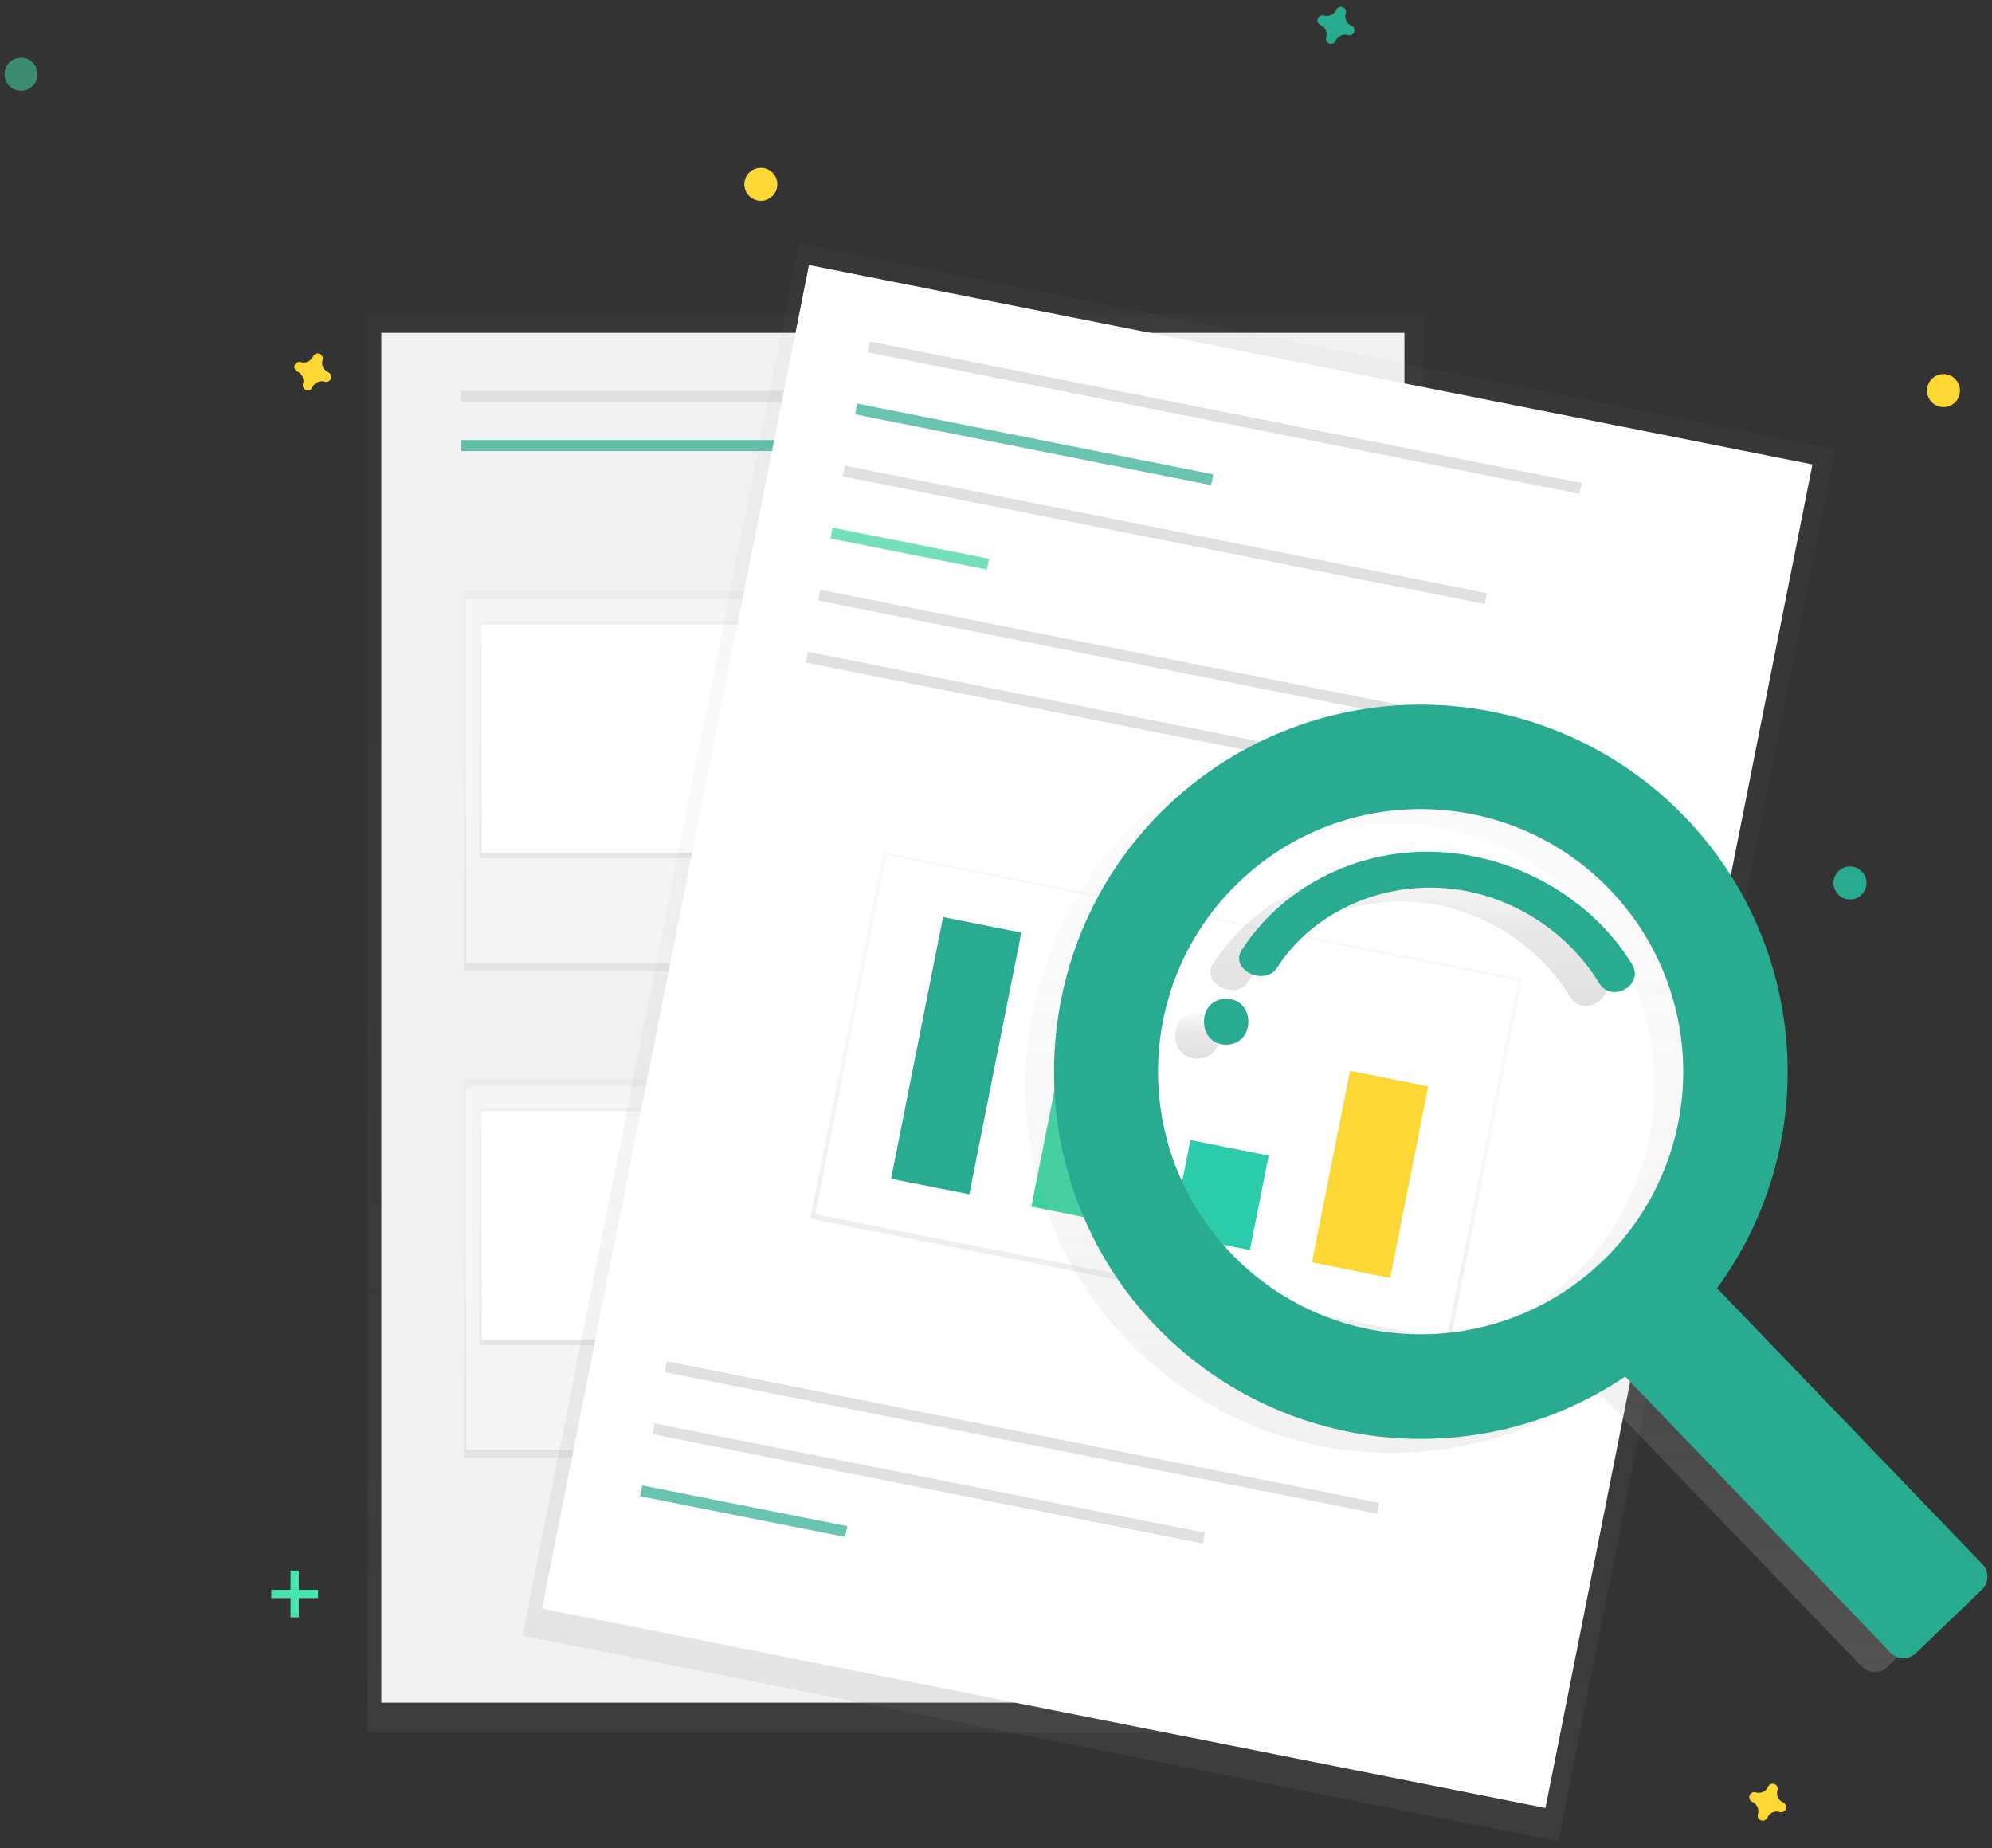 <svg width="221" height="205" viewBox="0 0 221 205" fill="none" xmlns="http://www.w3.org/2000/svg">
<rect x="0" y="0" width="221" height="205" fill="#333333" stroke="none"/>
<g opacity="0.5">
<rect x="40.777" y="34.783" width="117.17" height="157.449" fill="url(#paint0_linear)"/>
</g>
<rect x="42.303" y="36.92" width="113.509" height="151.957" fill="#F2F2F2"/>
<rect x="51.152" y="43.327" width="39.056" height="1.22" fill="#E0E0E0"/>
<rect opacity="0.7" x="51.152" y="48.819" width="39.056" height="1.22" fill="#29AB91"/>
<rect x="96.007" y="43.327" width="39.056" height="1.22" fill="#E0E0E0"/>
<rect x="102.107" y="78.114" width="39.056" height="1.22" fill="#E0E0E0"/>
<rect x="103.025" y="81.469" width="39.056" height="1.22" fill="#E0E0E0"/>
<rect x="104.856" y="84.826" width="39.056" height="1.22" fill="#E0E0E0"/>
<rect x="102.107" y="132.121" width="39.056" height="1.22" fill="#E0E0E0"/>
<rect x="103.025" y="135.479" width="39.056" height="1.22" fill="#E0E0E0"/>
<rect x="104.856" y="138.833" width="39.056" height="1.22" fill="#E0E0E0"/>
<g opacity="0.5">
<rect x="51.458" y="65.601" width="41.497" height="42.108" fill="url(#paint1_linear)"/>
</g>
<rect x="51.719" y="66.518" width="40.844" height="40.277" fill="#F5F5F5"/>
<g opacity="0.5">
<rect x="53.159" y="68.959" width="38.095" height="26.241" fill="url(#paint2_linear)"/>
</g>
<rect x="53.42" y="69.264" width="37.57" height="25.326" fill="white"/>
<mask id="mask0" mask-type="alpha" maskUnits="userSpaceOnUse" x="100" y="85" width="38" height="26">
<rect x="100.19" y="85.082" width="37.57" height="25.326" fill="white"/>
</mask>
<g mask="url(#mask0)">
<path opacity="0.4" fill-rule="evenodd" clip-rule="evenodd" d="M50.235 93.676L59.696 79.028L63.663 85.435L72.207 76.588L79.53 85.435L85.937 72.316L102.413 98.556L49.015 96.725L50.235 93.676Z" fill="#6C63FF"/>
</g>
<g opacity="0.5">
<rect x="51.458" y="119.611" width="41.497" height="42.108" fill="url(#paint3_linear)"/>
</g>
<rect x="51.719" y="120.525" width="40.844" height="40.277" fill="#F5F5F5"/>
<g opacity="0.5">
<rect x="53.159" y="122.968" width="38.095" height="26.241" fill="url(#paint4_linear)"/>
</g>
<rect x="53.42" y="123.271" width="37.57" height="25.326" fill="white"/>
<mask id="mask1" mask-type="alpha" maskUnits="userSpaceOnUse" x="100" y="139" width="38" height="26">
<rect x="100.19" y="139.09" width="37.57" height="25.326" fill="white"/>
</mask>
<g mask="url(#mask1)">
<path opacity="0.4" fill-rule="evenodd" clip-rule="evenodd" d="M50.235 147.683L59.696 133.036L63.663 139.445L72.207 130.595L79.53 139.445L85.937 126.323L102.413 152.564L49.015 150.735L50.235 147.683Z" fill="#BDBDBD"/>
</g>
<g opacity="0.5">
<path fill-rule="evenodd" clip-rule="evenodd" d="M57.978 181.433L88.668 27.004L203.591 49.842L172.901 204.271L57.978 181.433Z" fill="url(#paint5_linear)"/>
</g>
<path fill-rule="evenodd" clip-rule="evenodd" d="M60.128 178.439L89.748 29.397L201.08 51.522L171.46 200.564L60.128 178.439Z" fill="white"/>
<path fill-rule="evenodd" clip-rule="evenodd" d="M96.474 37.883L175.485 53.586L175.247 54.782L96.236 39.08L96.474 37.883Z" fill="#E0E0E0"/>
<path fill-rule="evenodd" clip-rule="evenodd" d="M73.993 151.014L153.004 166.716L152.766 167.913L73.755 152.211L73.993 151.014Z" fill="#E0E0E0"/>
<path fill-rule="evenodd" clip-rule="evenodd" d="M72.622 157.895L133.676 170.028L133.438 171.225L72.384 159.092L72.622 157.895Z" fill="#E0E0E0"/>
<path opacity="0.7" fill-rule="evenodd" clip-rule="evenodd" d="M71.254 164.781L93.999 169.3L93.761 170.497L71.017 165.977L71.254 164.781Z" fill="#29AB91"/>
<path opacity="0.7" fill-rule="evenodd" clip-rule="evenodd" d="M95.104 44.768L134.608 52.619L134.37 53.816L94.866 45.965L95.104 44.768Z" fill="#29AB91"/>
<path fill-rule="evenodd" clip-rule="evenodd" d="M93.739 51.651L164.967 65.806L164.729 67.003L93.501 52.848L93.739 51.651Z" fill="#E0E0E0"/>
<path opacity="0.7" fill-rule="evenodd" clip-rule="evenodd" d="M92.37 58.536L109.727 61.985L109.489 63.182L92.132 59.733L92.37 58.536Z" fill="#3AD29F"/>
<path fill-rule="evenodd" clip-rule="evenodd" d="M91.003 65.419L170.014 81.121L169.776 82.318L90.765 66.616L91.003 65.419Z" fill="#E0E0E0"/>
<g opacity="0.5">
<path fill-rule="evenodd" clip-rule="evenodd" d="M89.876 135.196L97.965 94.495L168.893 108.59L160.804 149.291L89.876 135.196Z" fill="url(#paint6_linear)"/>
</g>
<path fill-rule="evenodd" clip-rule="evenodd" d="M98.366 94.883L168.397 108.801L160.487 148.605L90.456 134.687L98.366 94.883Z" fill="white"/>
<path fill-rule="evenodd" clip-rule="evenodd" d="M89.635 72.305L168.646 88.007L168.408 89.204L89.397 73.502L89.635 72.305Z" fill="#E0E0E0"/>
<path fill-rule="evenodd" clip-rule="evenodd" d="M104.63 101.728L113.31 103.453L107.541 132.483L98.861 130.758L104.63 101.728Z" fill="#29AB91"/>
<path fill-rule="evenodd" clip-rule="evenodd" d="M118.289 114.398L126.968 116.123L123.102 135.576L114.423 133.851L118.289 114.398Z" fill="#3AD29F"/>
<path fill-rule="evenodd" clip-rule="evenodd" d="M132.069 126.47L140.749 128.195L138.667 138.668L129.987 136.944L132.069 126.47Z" fill="#2CCBAB"/>
<path fill-rule="evenodd" clip-rule="evenodd" d="M149.773 118.788L158.453 120.513L154.23 141.763L145.55 140.038L149.773 118.788Z" fill="#FDD835"/>
<path fill-rule="evenodd" clip-rule="evenodd" d="M154.722 79.713C165.695 79.795 176.171 84.302 183.777 92.213C197.475 106.461 198.967 128.487 187.317 144.454L216.753 175.076C217.512 175.865 217.487 177.12 216.698 177.879L209.361 184.934C208.572 185.693 207.317 185.668 206.558 184.879L177.114 154.254C160.626 165.322 138.561 162.887 124.884 148.49C109.805 132.62 110.066 107.315 125.482 91.774C133.206 83.979 143.748 79.63 154.722 79.713ZM133.414 140.64C144.565 152.239 163.007 152.602 174.606 141.451C180.176 136.096 183.391 128.748 183.543 121.022C183.695 113.297 180.771 105.827 175.416 100.258C164.264 88.66 145.822 88.297 134.224 99.449C122.625 110.6 122.263 129.042 133.414 140.64Z" fill="url(#paint7_linear)"/>
<path fill-rule="evenodd" clip-rule="evenodd" d="M132.837 112.345C129.561 112.345 129.556 117.437 132.837 117.437C136.119 117.437 136.119 112.345 132.837 112.345Z" fill="url(#paint8_linear)"/>
<path fill-rule="evenodd" clip-rule="evenodd" d="M155.676 96.033C146.857 95.834 138.833 100.258 134.567 106.936C133.174 109.115 137.127 111.041 138.512 108.872C142.045 103.343 148.757 99.832 156.018 100.015C163.627 100.205 170.551 104.558 174.216 110.599C175.606 112.891 179.251 110.808 177.874 108.53C173.417 101.214 164.784 96.25 155.676 96.033Z" fill="url(#paint9_linear)"/>
<path fill-rule="evenodd" clip-rule="evenodd" d="M157.917 78.166C168.89 78.249 179.366 82.755 186.972 90.666C200.665 104.917 202.154 126.941 190.502 142.904L219.946 173.529C220.705 174.319 220.68 175.574 219.891 176.333L212.554 183.387C211.765 184.146 210.51 184.122 209.751 183.333L180.309 152.705C163.822 163.773 141.757 161.339 128.079 146.944C113 131.073 113.262 105.768 128.677 90.227C136.401 82.432 146.944 78.083 157.917 78.166ZM136.609 139.073C147.76 150.671 166.202 151.035 177.801 139.884C183.371 134.529 186.586 127.18 186.738 119.455C186.89 111.729 183.966 104.26 178.611 98.69C167.459 87.092 149.017 86.73 137.419 97.881C125.821 109.032 125.458 127.474 136.609 139.073Z" fill="#29AB91"/>
<path fill-rule="evenodd" clip-rule="evenodd" d="M136.033 110.795C132.756 110.795 132.751 115.888 136.033 115.888C139.314 115.888 139.314 110.795 136.033 110.795Z" fill="#29AB91"/>
<path fill-rule="evenodd" clip-rule="evenodd" d="M158.872 94.486C150.053 94.287 142.029 98.711 137.762 105.389C136.37 107.568 140.323 109.494 141.708 107.325C145.24 101.797 151.953 98.285 159.214 98.468C166.822 98.659 173.746 103.012 177.412 109.052C178.802 111.344 182.447 109.261 181.07 106.983C176.605 99.646 167.982 94.682 158.872 94.486Z" fill="#29AB91"/>
<rect x="32.233" y="174.229" width="0.914" height="5.186" fill="#47E6B1"/>
<path fill-rule="evenodd" clip-rule="evenodd" d="M35.285 176.364V177.279H30.098V176.364H35.285Z" fill="#47E6B1"/>
<path fill-rule="evenodd" clip-rule="evenodd" d="M149.92 2.838C149.397 2.611 149.128 2.027 149.295 1.482C149.308 1.442 149.316 1.4 149.319 1.357C149.336 1.108 149.187 0.878 148.953 0.792C148.719 0.705 148.456 0.783 148.308 0.983C148.282 1.017 148.261 1.054 148.245 1.093C148.017 1.616 147.434 1.884 146.889 1.718C146.848 1.705 146.806 1.697 146.763 1.694C146.513 1.676 146.28 1.827 146.195 2.063C146.109 2.299 146.191 2.564 146.395 2.71C146.429 2.736 146.466 2.757 146.505 2.773C147.027 3.001 147.296 3.584 147.129 4.129C147.116 4.17 147.109 4.212 147.106 4.255C147.086 4.507 147.237 4.741 147.475 4.827C147.713 4.913 147.979 4.83 148.125 4.623C148.15 4.589 148.171 4.552 148.187 4.513C148.415 3.991 148.998 3.722 149.543 3.889C149.584 3.902 149.626 3.909 149.669 3.912C149.918 3.929 150.148 3.78 150.234 3.547C150.321 3.313 150.242 3.05 150.042 2.901C150.004 2.875 149.963 2.854 149.92 2.838Z" fill="#29AB91"/>
<path fill-rule="evenodd" clip-rule="evenodd" d="M36.411 41.286C35.888 41.059 35.619 40.475 35.786 39.93C35.799 39.889 35.807 39.847 35.81 39.805C35.827 39.556 35.678 39.326 35.444 39.239C35.21 39.153 34.947 39.231 34.799 39.431C34.773 39.465 34.752 39.502 34.736 39.541C34.508 40.063 33.925 40.332 33.38 40.165C33.339 40.153 33.297 40.145 33.254 40.142C33.006 40.125 32.776 40.274 32.689 40.508C32.603 40.741 32.681 41.004 32.881 41.153C32.915 41.178 32.952 41.199 32.99 41.216C33.513 41.443 33.782 42.027 33.615 42.572C33.602 42.612 33.594 42.654 33.592 42.697C33.575 42.946 33.723 43.176 33.957 43.262C34.191 43.349 34.454 43.271 34.603 43.071C34.628 43.037 34.649 43 34.665 42.961C34.893 42.438 35.476 42.17 36.021 42.337C36.062 42.349 36.104 42.357 36.147 42.36C36.395 42.377 36.626 42.228 36.712 41.994C36.798 41.761 36.721 41.498 36.52 41.349C36.486 41.324 36.45 41.303 36.411 41.286Z" fill="#FDD835"/>
<path fill-rule="evenodd" clip-rule="evenodd" d="M197.826 199.953C197.303 199.725 197.034 199.142 197.201 198.597C197.214 198.556 197.222 198.514 197.225 198.471C197.242 198.223 197.093 197.992 196.859 197.906C196.625 197.82 196.362 197.898 196.214 198.098C196.189 198.132 196.167 198.168 196.151 198.207C195.923 198.73 195.34 198.999 194.795 198.832C194.754 198.819 194.712 198.811 194.669 198.808C194.421 198.791 194.191 198.94 194.104 199.174C194.018 199.408 194.096 199.671 194.296 199.819C194.33 199.845 194.367 199.866 194.406 199.882C194.928 200.11 195.197 200.693 195.03 201.238C195.017 201.279 195.009 201.321 195.007 201.364C194.99 201.612 195.138 201.842 195.372 201.929C195.606 202.015 195.869 201.937 196.018 201.737C196.043 201.703 196.064 201.666 196.08 201.628C196.308 201.105 196.891 200.836 197.436 201.003C197.477 201.016 197.519 201.024 197.562 201.027C197.811 201.044 198.041 200.895 198.127 200.661C198.214 200.427 198.136 200.164 197.935 200.015C197.902 199.99 197.865 199.969 197.826 199.953Z" fill="#FDD835"/>
<path fill-rule="evenodd" clip-rule="evenodd" d="M84.411 22.275C85.422 22.275 86.242 21.455 86.242 20.444C86.242 19.432 85.422 18.612 84.411 18.612C83.399 18.612 82.579 19.432 82.579 20.444C82.579 21.455 83.399 22.275 84.411 22.275Z" fill="#FDD835"/>
<path fill-rule="evenodd" clip-rule="evenodd" d="M215.617 45.158C216.628 45.158 217.448 44.338 217.448 43.327C217.448 42.315 216.628 41.495 215.617 41.495C214.605 41.495 213.785 42.315 213.785 43.327C213.785 44.338 214.605 45.158 215.617 45.158Z" fill="#FDD835"/>
<path fill-rule="evenodd" clip-rule="evenodd" d="M205.244 99.777C206.255 99.777 207.075 98.957 207.075 97.945C207.075 96.934 206.255 96.114 205.244 96.114C204.232 96.114 203.412 96.934 203.412 97.945C203.412 98.957 204.232 99.777 205.244 99.777Z" fill="#29AB91"/>
<path opacity="0.5" fill-rule="evenodd" clip-rule="evenodd" d="M2.332 10.068C3.343 10.068 4.163 9.248 4.163 8.237C4.163 7.225 3.343 6.405 2.332 6.405C1.32 6.405 0.5 7.225 0.5 8.237C0.5 9.248 1.32 10.068 2.332 10.068Z" fill="#47E6B1"/>
<defs>
<linearGradient id="paint0_linear" x1="157.946" y1="192.232" x2="157.946" y2="34.783" gradientUnits="userSpaceOnUse">
<stop stop-color="#808080" stop-opacity="0.25"/>
<stop offset="0.54" stop-color="#808080" stop-opacity="0.12"/>
<stop offset="1" stop-color="#808080" stop-opacity="0.1"/>
</linearGradient>
<linearGradient id="paint1_linear" x1="92.955" y1="107.709" x2="92.955" y2="65.601" gradientUnits="userSpaceOnUse">
<stop stop-color="#808080" stop-opacity="0.25"/>
<stop offset="0.54" stop-color="#808080" stop-opacity="0.12"/>
<stop offset="1" stop-color="#808080" stop-opacity="0.1"/>
</linearGradient>
<linearGradient id="paint2_linear" x1="91.254" y1="95.199" x2="91.254" y2="68.959" gradientUnits="userSpaceOnUse">
<stop stop-color="#808080" stop-opacity="0.25"/>
<stop offset="0.54" stop-color="#808080" stop-opacity="0.12"/>
<stop offset="1" stop-color="#808080" stop-opacity="0.1"/>
</linearGradient>
<linearGradient id="paint3_linear" x1="92.955" y1="161.719" x2="92.955" y2="119.611" gradientUnits="userSpaceOnUse">
<stop stop-color="#808080" stop-opacity="0.25"/>
<stop offset="0.54" stop-color="#808080" stop-opacity="0.12"/>
<stop offset="1" stop-color="#808080" stop-opacity="0.1"/>
</linearGradient>
<linearGradient id="paint4_linear" x1="91.254" y1="149.209" x2="91.254" y2="122.968" gradientUnits="userSpaceOnUse">
<stop stop-color="#808080" stop-opacity="0.25"/>
<stop offset="0.54" stop-color="#808080" stop-opacity="0.12"/>
<stop offset="1" stop-color="#808080" stop-opacity="0.1"/>
</linearGradient>
<linearGradient id="paint5_linear" x1="172.901" y1="204.271" x2="203.591" y2="49.842" gradientUnits="userSpaceOnUse">
<stop stop-color="#808080" stop-opacity="0.25"/>
<stop offset="0.54" stop-color="#808080" stop-opacity="0.12"/>
<stop offset="1" stop-color="#808080" stop-opacity="0.1"/>
</linearGradient>
<linearGradient id="paint6_linear" x1="160.806" y1="149.289" x2="168.894" y2="108.588" gradientUnits="userSpaceOnUse">
<stop stop-color="#808080" stop-opacity="0.25"/>
<stop offset="0.54" stop-color="#808080" stop-opacity="0.12"/>
<stop offset="1" stop-color="#808080" stop-opacity="0.1"/>
</linearGradient>
<linearGradient id="paint7_linear" x1="217.306" y1="185.488" x2="217.306" y2="79.713" gradientUnits="userSpaceOnUse">
<stop stop-color="#B3B3B3" stop-opacity="0.25"/>
<stop offset="0.54" stop-color="#B3B3B3" stop-opacity="0.1"/>
<stop offset="1" stop-color="#B3B3B3" stop-opacity="0.05"/>
</linearGradient>
<linearGradient id="paint8_linear" x1="135.296" y1="117.435" x2="135.296" y2="112.345" gradientUnits="userSpaceOnUse">
<stop stop-opacity="0.12"/>
<stop offset="0.55" stop-opacity="0.09"/>
<stop offset="1" stop-opacity="0.02"/>
</linearGradient>
<linearGradient id="paint9_linear" x1="178.174" y1="111.595" x2="178.174" y2="96.028" gradientUnits="userSpaceOnUse">
<stop stop-opacity="0.12"/>
<stop offset="0.55" stop-opacity="0.09"/>
<stop offset="1" stop-opacity="0.02"/>
</linearGradient>
</defs>
</svg>
